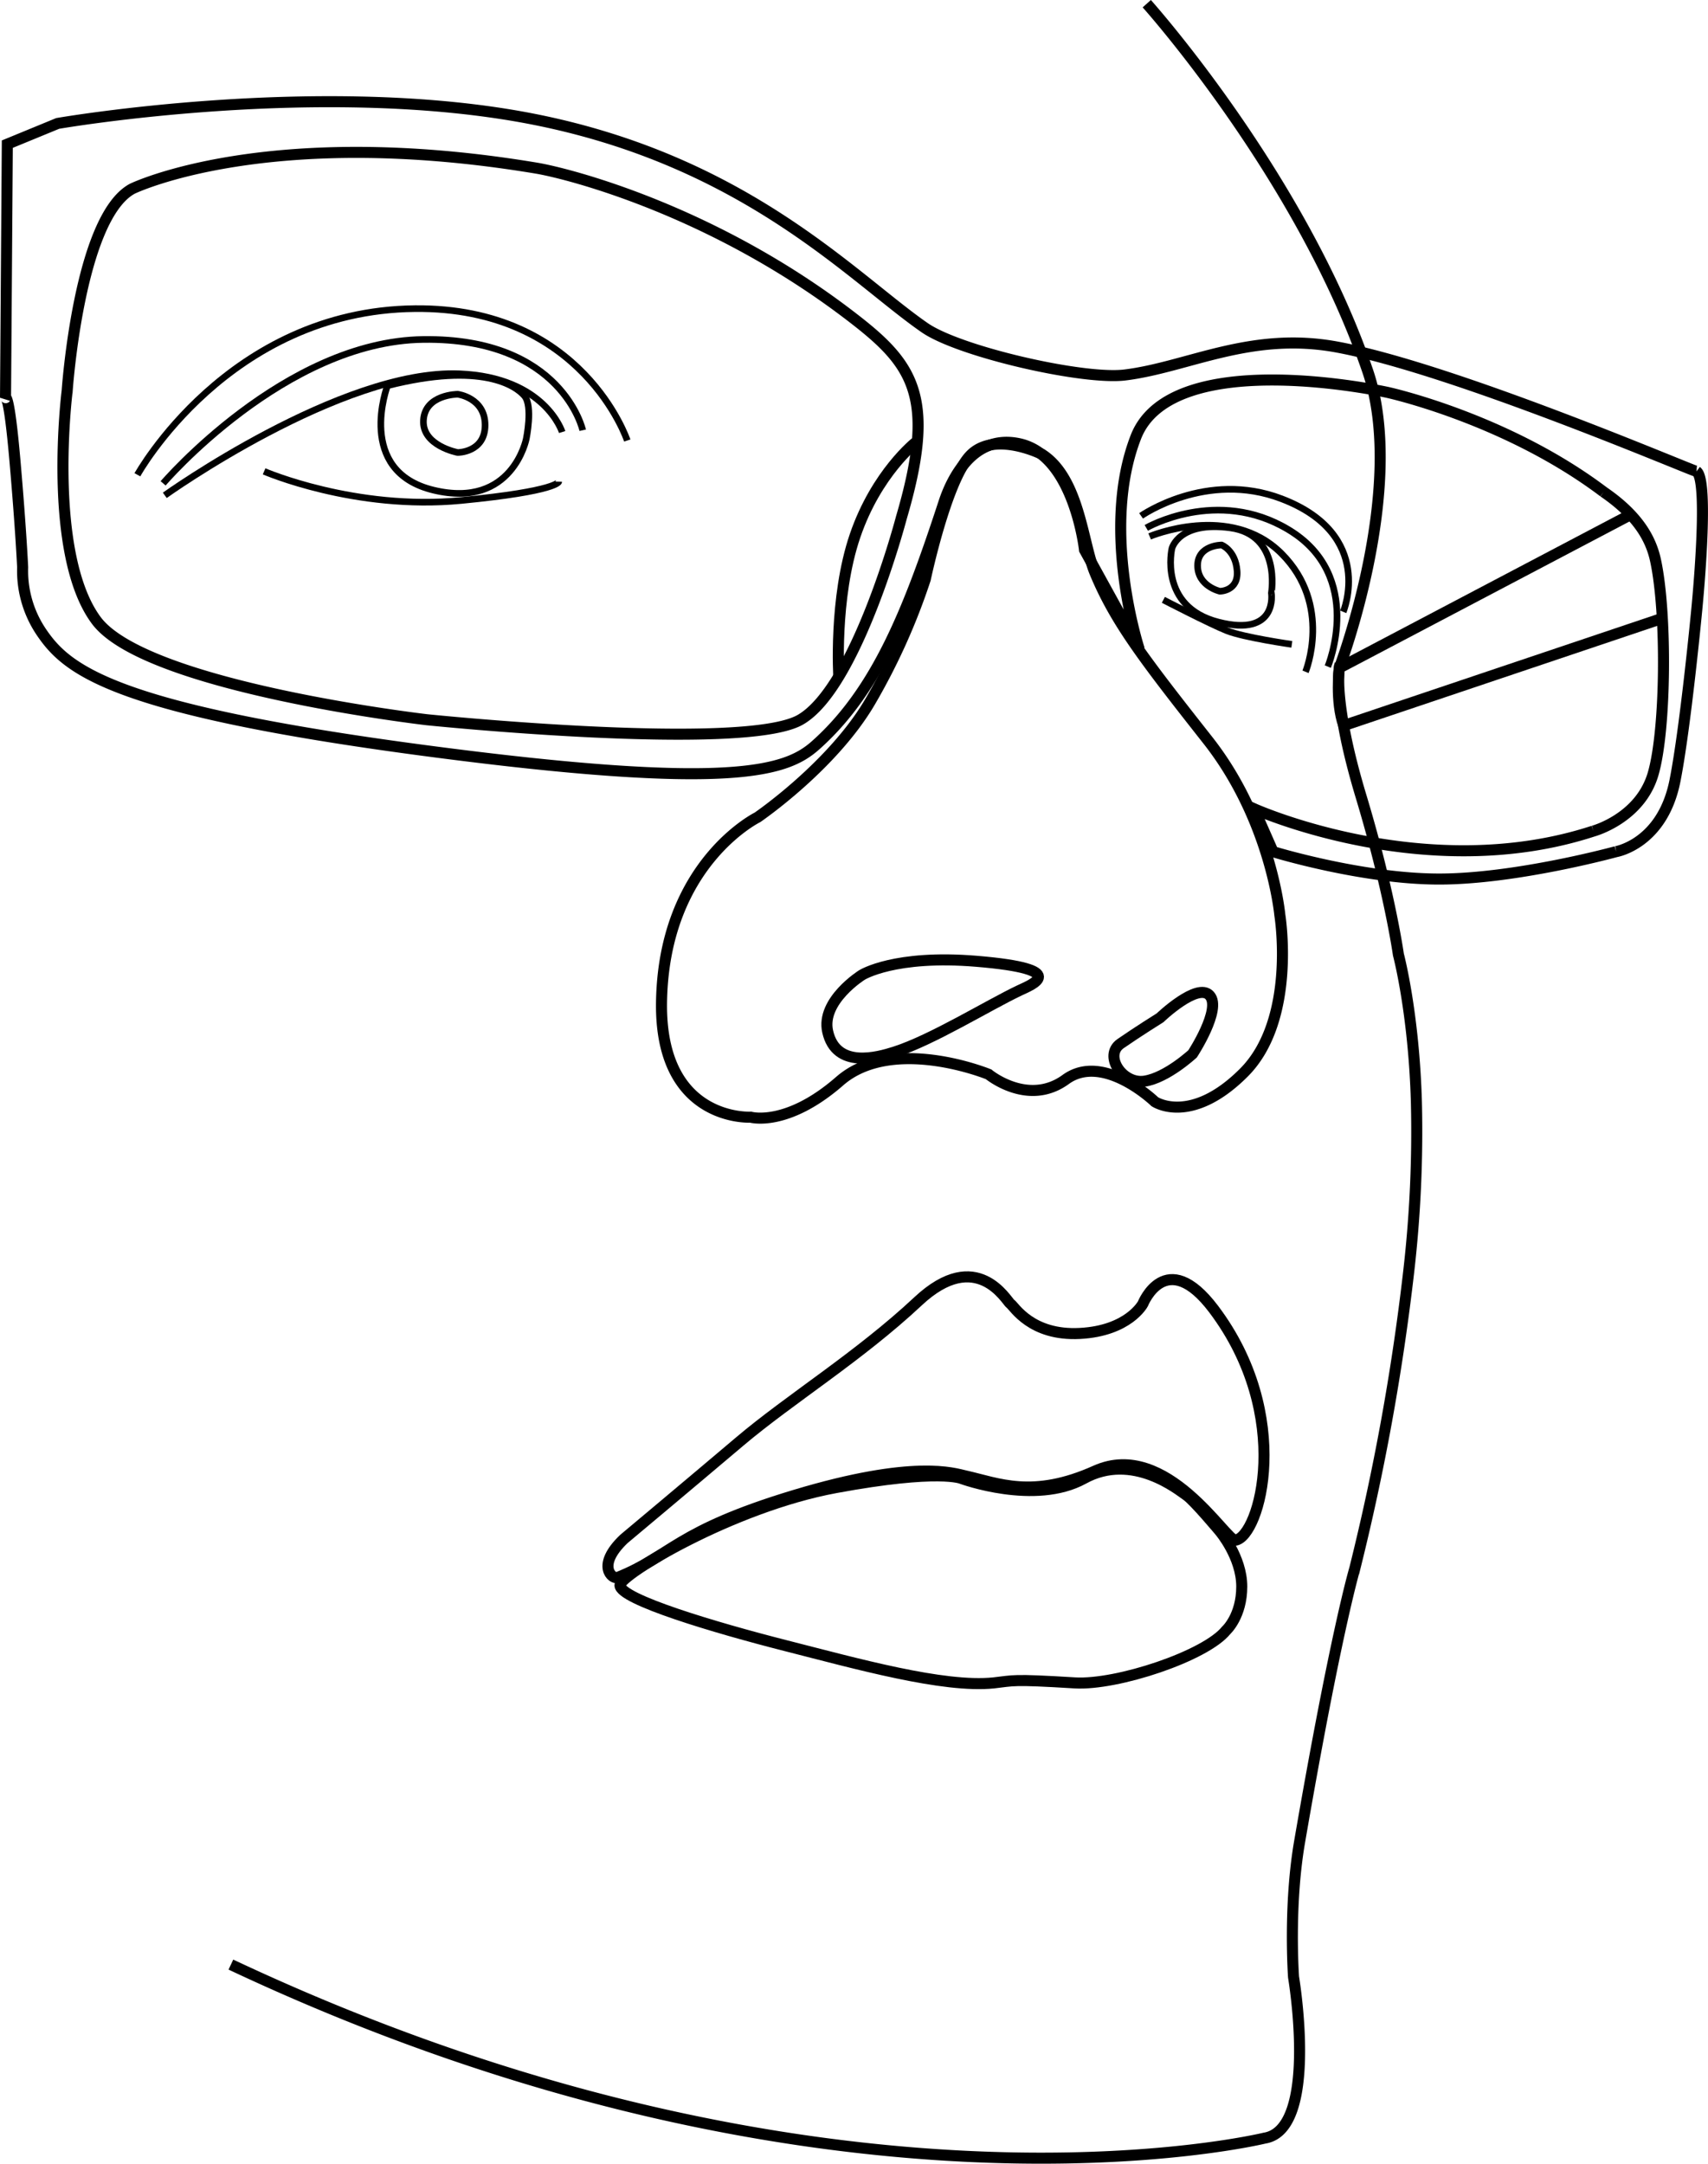 <svg xmlns="http://www.w3.org/2000/svg" viewBox="0 0 773 979.1"><defs><style>.cls-1,.cls-2,.cls-3{fill:none;stroke:#000;}.cls-1,.cls-3{stroke-width:5px;}.cls-2{stroke-width:3px;}.cls-3{stroke-miterlimit:3;}</style></defs><title>Asset 22</title><g id="Layer_2" data-name="Layer 2"><g id="Layer_1-2" data-name="Layer 1"><path class="cls-1" d="M104.5,889c269.71,126.94,467.75,78.54,467.75,78.54,24.84-3.88,13.18-72.88,13.18-72.88s-2.31-31.76,2.7-61c16.45-95.42,25-123.81,25-123.81a1049.78,1049.78,0,0,0,24.4-134.3,555.25,555.25,0,0,0,3.5-76.76c-1.16-40.68-8.15-66.85-8.15-66.85s-4.07-29.06-16.88-71.51-9.87-58.14-9.87-58.14S637,220.86,619,167.93C588.85,79.55,519,1.67,519,1.67"/><path class="cls-1" d="M282.34,696.42s29.76-24.91,52.42-44.1,54-38.46,80.72-63.46,40.1,0,41.85,1.16,9.32,14.53,31.39,13.38S517.24,590,517.24,590s10.42-26.15,32,2.34c36.49,48.36,20.91,102.9,9.88,104.62-4.09.66-31.33-45.76-63.37-31.37-28.47,12.79-44,5.59-58.73,2.3-5.21-1.15-23.25-7.55-77.32,8.74S304.07,704,279.42,713.86C277.28,714.74,269.55,708.63,282.34,696.42Z"/><path class="cls-1" d="M280.59,717.35c0,6.38,43,19.19,75,27.33S427,763.9,449.76,761.53c9.14-1,7.64-1.78,36.65,0,19.17,1.16,59.28-12.22,68.58-23.84,0,0,7-6.39,7-19.76s-9.9-25-9.9-25S540.47,679,537,676.65s-24.42-19.76-46.51-7.58-55.24,0-55.24,0-9.86-4.62-57,4.09S280.59,712.68,280.59,717.35Z"/><path class="cls-1" d="M404.83,476.07c-7.56,2.4-26.44,7.78-30.25-9.3-3.1-13.94,15.51-25.57,15.51-25.57S404.83,431.89,442,435c43.46,3.61,24.68,10.67,19.4,13.18C447.15,454.94,421.87,470.64,404.83,476.07Z"/><path class="cls-1" d="M525,460.57s17-16.28,22.48-10.08-7.73,26.37-7.73,26.37S528.08,487.71,518,489.24s-18.62-11.61-10.84-17S525,460.57,525,460.57Z"/><path class="cls-1" d="M342.8,369.87s-42.49,20.94-43.41,83.71c-.77,54.27,40.34,51.95,40.34,51.95S356,510.19,380,489.24s67.42-3.1,67.42-3.1,17.83,14.74,34.89,2.34,40.33,10.06,40.33,10.06,16.28,10.87,40.3-13.16,16.28-71.32,16.28-71.32-3.88-42.63-32.56-79.06-41.87-53.5-51.18-76c-5.58-13.53-7-42.61-24-53.48,0,0-21.71-10.84-32.53.76s-20.19,55.82-20.19,55.82A288.64,288.64,0,0,1,394,317.17C376.92,346.61,342.8,369.87,342.8,369.87Z"/><path class="cls-2" d="M62.18,214.84s41.11-74.33,125.59-75.18c76-.79,96.12,59.68,96.12,59.68"/><path class="cls-2" d="M73.83,218.72s55-64.33,117.82-65.11,72.08,41.08,72.08,41.08"/><path class="cls-2" d="M74.58,224.14s79.91-57.16,133.33-55c38.78,1.57,46.51,26.36,46.51,26.36"/><path class="cls-2" d="M119.53,213.29s41.12,17.83,89.16,13.19c44.09-4.27,44.2-8.54,44.2-8.54"/><path class="cls-2" d="M175.36,174.53s-14.71,38.76,20.95,47.29,41.87-23.25,41.87-23.25,3.07-14.73-.78-19.37S218,163.69,175.36,174.53Z"/><path class="cls-2" d="M207.16,178.4s-14.73,0-15.51,11.66,15.51,14.71,15.51,14.71,12.38,0,12.38-12.4S207.16,178.4,207.16,178.4Z"/><path class="cls-2" d="M516.43,233.44S546,212.69,580,225.7c42.65,16.27,27.91,51.16,27.91,51.16"/><path class="cls-2" d="M518.78,238.87s32.07-18.59,64.31.78c34.91,20.92,17.85,62,17.85,62"/><path class="cls-2" d="M520.31,242.74s36.45-15.5,59.68,7.76S590.85,304,590.85,304"/><path class="cls-2" d="M584.65,291.58s-21.69-3.09-29.46-6.2-28.68-13.94-28.68-13.94"/><path class="cls-2" d="M530.39,248.17s-6.2,26.35,21,33.33,24-13.16,24-13.16S580,242,556.76,238.86,530.39,248.17,530.39,248.17Z"/><path class="cls-2" d="M552.88,246.62s-10.87,0-10.87,9.32,10.08,11.61,10.08,11.61,8.52,0,7.78-9.29S552.88,246.62,552.88,246.62Z"/><path class="cls-3" d="M725.75,222.59c-44.19-33.32-97.67-45-97.67-45s-97.69-21.71-114,20.14,1.54,96.13,1.54,96.13l-24.79-45s-4.67-42.64-29.46-48.06c-21-4.58-30.76,16.13-34.11,26.36-15.86,48.44-30.25,85.28-58.14,110.08-13,11.57-37.21,20.92-177.52,2.31S30.4,303.22,18.8,286.15a49.48,49.48,0,0,1-8.55-29.44s-.77-17.07-3.47-48.06S2.5,180,2.5,180L3.31,65.23,26.1,55.86s120.3-20.93,216.23-1.74,144.08,72,176.17,94.18c15.65,10.85,71.67,23.71,90.57,21.39,28.49-3.49,56.86-19.9,96-12.65,52.84,9.75,161,56.15,162.74,56.27M43.58,280.75C66.07,311,193.22,325.69,193.22,325.69s143.38,14.73,169,0,45.73-91.47,45.73-91.47c15.51-52.71,6.2-68.21-19.37-88.37C324.39,95.3,256.78,78.42,242.8,76.09,120.75,55.75,59.89,85.4,59.89,85.4c-24.14,13-29.49,91.45-29.49,91.45S21.1,250.51,43.58,280.75Zm677.51,95.33C645.12,400.89,567.6,366,567.6,366l8.54,19.39s40.29,12.39,75.18,12.39,80.09-12.4,80.09-12.4m0,0s20.88-3.48,26.61-31.92c4.71-23.54,9.8-76.6,9.8-76.6s6-59.21,0-63.55m-42.07,9.28c15.72,10.77,21.4,21.37,23.47,30.82,5.18,23.63,4.84,76.63-1.06,96.8s-27.07,25.87-27.07,25.87"/><path class="cls-1" d="M751.28,280.15,608.14,328.33c-3.87-10.86-2-26.08-2-26.08l131.76-69.33"/><path class="cls-1" d="M414.5,200.12S396.69,214.07,387,242.37s-7.35,64.33-7.35,64.33"/></g></g></svg>